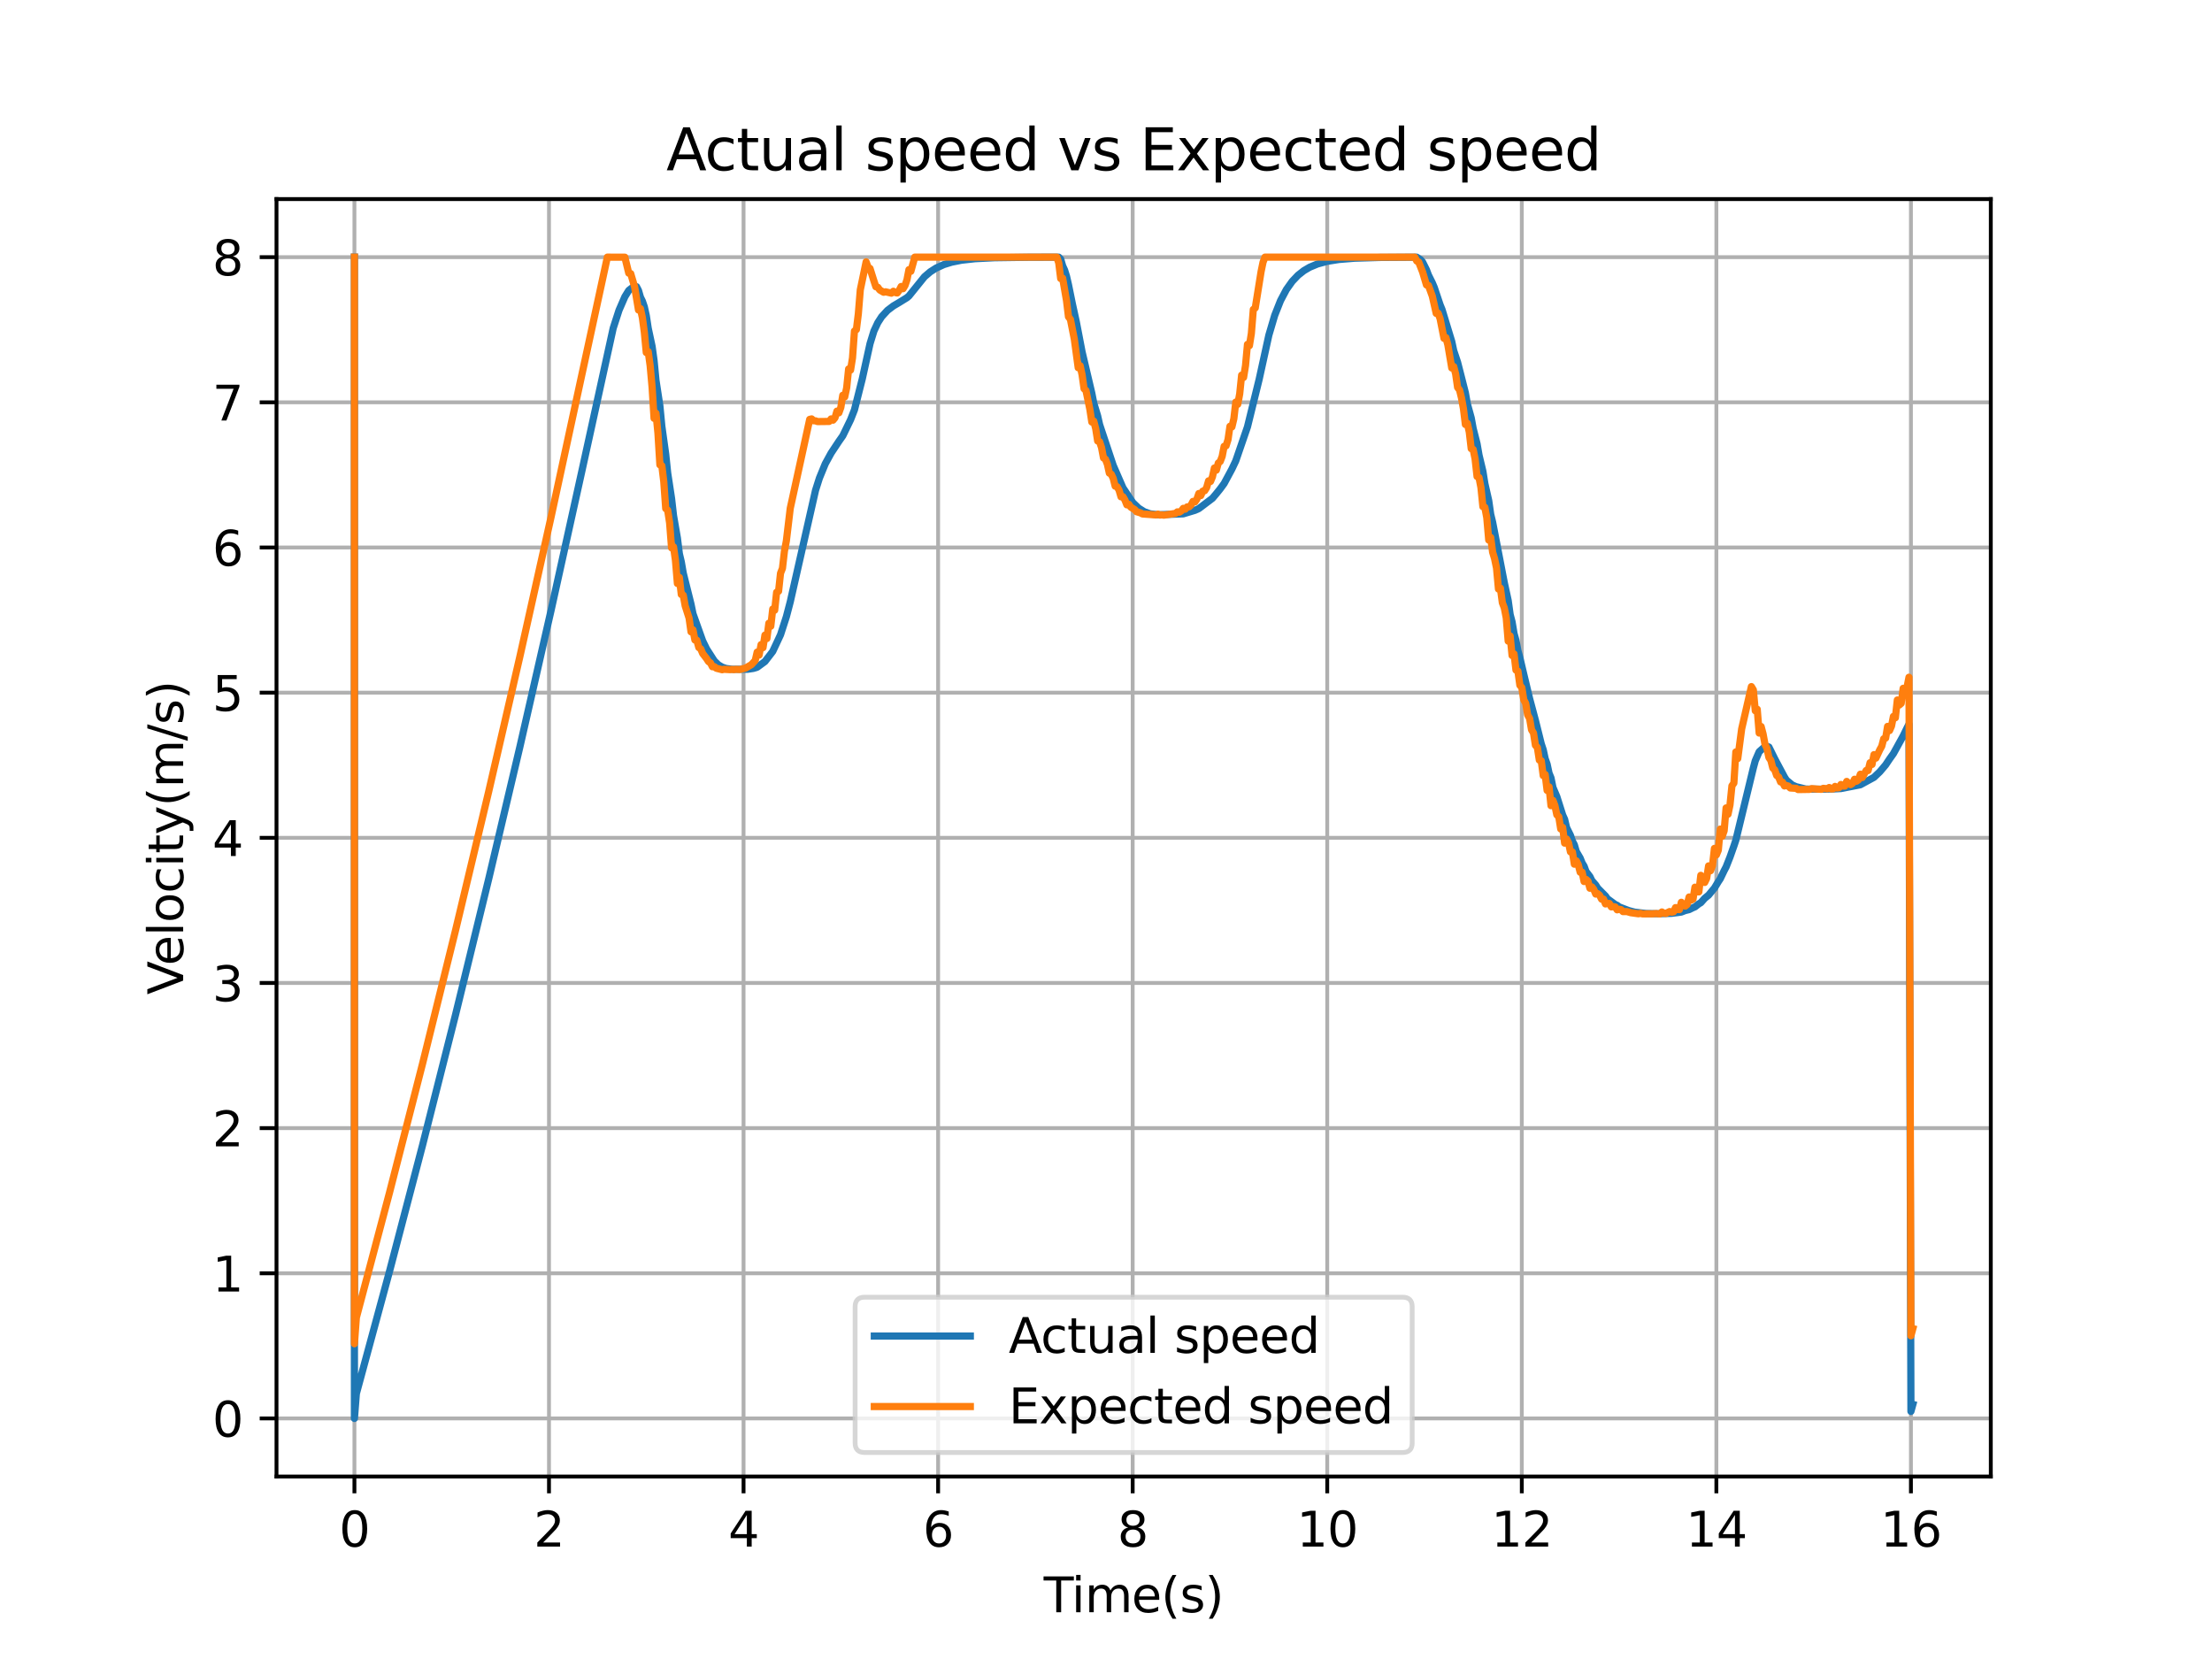 <?xml version="1.0" encoding="utf-8" standalone="no"?>
<!DOCTYPE svg PUBLIC "-//W3C//DTD SVG 1.1//EN"
  "http://www.w3.org/Graphics/SVG/1.1/DTD/svg11.dtd">
<svg xmlns:xlink="http://www.w3.org/1999/xlink" width="460.8pt" height="345.6pt" viewBox="0 0 460.8 345.6" xmlns="http://www.w3.org/2000/svg" version="1.1">
 <defs>
  <style type="text/css">*{stroke-linejoin: round; stroke-linecap: butt}</style>
 </defs>
 <g id="figure_1">
  <g id="patch_1">
   <path d="M 0 345.6 
L 460.8 345.6 
L 460.8 0 
L 0 0 
z
" style="fill: #ffffff"/>
  </g>
  <g id="axes_1">
   <g id="patch_2">
    <path d="M 57.6 307.584 
L 414.72 307.584 
L 414.72 41.472 
L 57.6 41.472 
z
" style="fill: #ffffff"/>
   </g>
   <g id="matplotlib.axis_1">
    <g id="xtick_1">
     <g id="line2d_1">
      <path d="M 73.833 307.584 
L 73.833 41.472 
" clip-path="url(#pb5d0f95f18)" style="fill: none; stroke: #b0b0b0; stroke-width: 0.8; stroke-linecap: square"/>
     </g>
     <g id="line2d_2">
      <defs>
       <path id="m471b4f8a8f" d="M 0 0 
L 0 3.5 
" style="stroke: #000000; stroke-width: 0.8"/>
      </defs>
      <g>
       <use xlink:href="#m471b4f8a8f" x="73.833" y="307.584" style="stroke: #000000; stroke-width: 0.8"/>
      </g>
     </g>
     <g id="text_1">
      <!-- 0 -->
      <g transform="translate(70.651 322.182) scale(0.1 -0.1)">
       <defs>
        <path id="DejaVuSans-30" d="M 2034 4250 
Q 1547 4250 1301 3770 
Q 1056 3291 1056 2328 
Q 1056 1369 1301 889 
Q 1547 409 2034 409 
Q 2525 409 2770 889 
Q 3016 1369 3016 2328 
Q 3016 3291 2770 3770 
Q 2525 4250 2034 4250 
z
M 2034 4750 
Q 2819 4750 3233 4129 
Q 3647 3509 3647 2328 
Q 3647 1150 3233 529 
Q 2819 -91 2034 -91 
Q 1250 -91 836 529 
Q 422 1150 422 2328 
Q 422 3509 836 4129 
Q 1250 4750 2034 4750 
z
" transform="scale(0.016)"/>
       </defs>
       <use xlink:href="#DejaVuSans-30"/>
      </g>
     </g>
    </g>
    <g id="xtick_2">
     <g id="line2d_3">
      <path d="M 114.364 307.584 
L 114.364 41.472 
" clip-path="url(#pb5d0f95f18)" style="fill: none; stroke: #b0b0b0; stroke-width: 0.8; stroke-linecap: square"/>
     </g>
     <g id="line2d_4">
      <g>
       <use xlink:href="#m471b4f8a8f" x="114.364" y="307.584" style="stroke: #000000; stroke-width: 0.8"/>
      </g>
     </g>
     <g id="text_2">
      <!-- 2 -->
      <g transform="translate(111.183 322.182) scale(0.1 -0.1)">
       <defs>
        <path id="DejaVuSans-32" d="M 1228 531 
L 3431 531 
L 3431 0 
L 469 0 
L 469 531 
Q 828 903 1448 1529 
Q 2069 2156 2228 2338 
Q 2531 2678 2651 2914 
Q 2772 3150 2772 3378 
Q 2772 3750 2511 3984 
Q 2250 4219 1831 4219 
Q 1534 4219 1204 4116 
Q 875 4013 500 3803 
L 500 4441 
Q 881 4594 1212 4672 
Q 1544 4750 1819 4750 
Q 2544 4750 2975 4387 
Q 3406 4025 3406 3419 
Q 3406 3131 3298 2873 
Q 3191 2616 2906 2266 
Q 2828 2175 2409 1742 
Q 1991 1309 1228 531 
z
" transform="scale(0.016)"/>
       </defs>
       <use xlink:href="#DejaVuSans-32"/>
      </g>
     </g>
    </g>
    <g id="xtick_3">
     <g id="line2d_5">
      <path d="M 154.895 307.584 
L 154.895 41.472 
" clip-path="url(#pb5d0f95f18)" style="fill: none; stroke: #b0b0b0; stroke-width: 0.8; stroke-linecap: square"/>
     </g>
     <g id="line2d_6">
      <g>
       <use xlink:href="#m471b4f8a8f" x="154.895" y="307.584" style="stroke: #000000; stroke-width: 0.8"/>
      </g>
     </g>
     <g id="text_3">
      <!-- 4 -->
      <g transform="translate(151.714 322.182) scale(0.1 -0.1)">
       <defs>
        <path id="DejaVuSans-34" d="M 2419 4116 
L 825 1625 
L 2419 1625 
L 2419 4116 
z
M 2253 4666 
L 3047 4666 
L 3047 1625 
L 3713 1625 
L 3713 1100 
L 3047 1100 
L 3047 0 
L 2419 0 
L 2419 1100 
L 313 1100 
L 313 1709 
L 2253 4666 
z
" transform="scale(0.016)"/>
       </defs>
       <use xlink:href="#DejaVuSans-34"/>
      </g>
     </g>
    </g>
    <g id="xtick_4">
     <g id="line2d_7">
      <path d="M 195.426 307.584 
L 195.426 41.472 
" clip-path="url(#pb5d0f95f18)" style="fill: none; stroke: #b0b0b0; stroke-width: 0.8; stroke-linecap: square"/>
     </g>
     <g id="line2d_8">
      <g>
       <use xlink:href="#m471b4f8a8f" x="195.426" y="307.584" style="stroke: #000000; stroke-width: 0.8"/>
      </g>
     </g>
     <g id="text_4">
      <!-- 6 -->
      <g transform="translate(192.245 322.182) scale(0.1 -0.1)">
       <defs>
        <path id="DejaVuSans-36" d="M 2113 2584 
Q 1688 2584 1439 2293 
Q 1191 2003 1191 1497 
Q 1191 994 1439 701 
Q 1688 409 2113 409 
Q 2538 409 2786 701 
Q 3034 994 3034 1497 
Q 3034 2003 2786 2293 
Q 2538 2584 2113 2584 
z
M 3366 4563 
L 3366 3988 
Q 3128 4100 2886 4159 
Q 2644 4219 2406 4219 
Q 1781 4219 1451 3797 
Q 1122 3375 1075 2522 
Q 1259 2794 1537 2939 
Q 1816 3084 2150 3084 
Q 2853 3084 3261 2657 
Q 3669 2231 3669 1497 
Q 3669 778 3244 343 
Q 2819 -91 2113 -91 
Q 1303 -91 875 529 
Q 447 1150 447 2328 
Q 447 3434 972 4092 
Q 1497 4750 2381 4750 
Q 2619 4750 2861 4703 
Q 3103 4656 3366 4563 
z
" transform="scale(0.016)"/>
       </defs>
       <use xlink:href="#DejaVuSans-36"/>
      </g>
     </g>
    </g>
    <g id="xtick_5">
     <g id="line2d_9">
      <path d="M 235.957 307.584 
L 235.957 41.472 
" clip-path="url(#pb5d0f95f18)" style="fill: none; stroke: #b0b0b0; stroke-width: 0.8; stroke-linecap: square"/>
     </g>
     <g id="line2d_10">
      <g>
       <use xlink:href="#m471b4f8a8f" x="235.957" y="307.584" style="stroke: #000000; stroke-width: 0.8"/>
      </g>
     </g>
     <g id="text_5">
      <!-- 8 -->
      <g transform="translate(232.776 322.182) scale(0.1 -0.1)">
       <defs>
        <path id="DejaVuSans-38" d="M 2034 2216 
Q 1584 2216 1326 1975 
Q 1069 1734 1069 1313 
Q 1069 891 1326 650 
Q 1584 409 2034 409 
Q 2484 409 2743 651 
Q 3003 894 3003 1313 
Q 3003 1734 2745 1975 
Q 2488 2216 2034 2216 
z
M 1403 2484 
Q 997 2584 770 2862 
Q 544 3141 544 3541 
Q 544 4100 942 4425 
Q 1341 4750 2034 4750 
Q 2731 4750 3128 4425 
Q 3525 4100 3525 3541 
Q 3525 3141 3298 2862 
Q 3072 2584 2669 2484 
Q 3125 2378 3379 2068 
Q 3634 1759 3634 1313 
Q 3634 634 3220 271 
Q 2806 -91 2034 -91 
Q 1263 -91 848 271 
Q 434 634 434 1313 
Q 434 1759 690 2068 
Q 947 2378 1403 2484 
z
M 1172 3481 
Q 1172 3119 1398 2916 
Q 1625 2713 2034 2713 
Q 2441 2713 2670 2916 
Q 2900 3119 2900 3481 
Q 2900 3844 2670 4047 
Q 2441 4250 2034 4250 
Q 1625 4250 1398 4047 
Q 1172 3844 1172 3481 
z
" transform="scale(0.016)"/>
       </defs>
       <use xlink:href="#DejaVuSans-38"/>
      </g>
     </g>
    </g>
    <g id="xtick_6">
     <g id="line2d_11">
      <path d="M 276.488 307.584 
L 276.488 41.472 
" clip-path="url(#pb5d0f95f18)" style="fill: none; stroke: #b0b0b0; stroke-width: 0.8; stroke-linecap: square"/>
     </g>
     <g id="line2d_12">
      <g>
       <use xlink:href="#m471b4f8a8f" x="276.488" y="307.584" style="stroke: #000000; stroke-width: 0.8"/>
      </g>
     </g>
     <g id="text_6">
      <!-- 10 -->
      <g transform="translate(270.126 322.182) scale(0.1 -0.1)">
       <defs>
        <path id="DejaVuSans-31" d="M 794 531 
L 1825 531 
L 1825 4091 
L 703 3866 
L 703 4441 
L 1819 4666 
L 2450 4666 
L 2450 531 
L 3481 531 
L 3481 0 
L 794 0 
L 794 531 
z
" transform="scale(0.016)"/>
       </defs>
       <use xlink:href="#DejaVuSans-31"/>
       <use xlink:href="#DejaVuSans-30" x="63.623"/>
      </g>
     </g>
    </g>
    <g id="xtick_7">
     <g id="line2d_13">
      <path d="M 317.02 307.584 
L 317.02 41.472 
" clip-path="url(#pb5d0f95f18)" style="fill: none; stroke: #b0b0b0; stroke-width: 0.8; stroke-linecap: square"/>
     </g>
     <g id="line2d_14">
      <g>
       <use xlink:href="#m471b4f8a8f" x="317.02" y="307.584" style="stroke: #000000; stroke-width: 0.8"/>
      </g>
     </g>
     <g id="text_7">
      <!-- 12 -->
      <g transform="translate(310.657 322.182) scale(0.1 -0.1)">
       <use xlink:href="#DejaVuSans-31"/>
       <use xlink:href="#DejaVuSans-32" x="63.623"/>
      </g>
     </g>
    </g>
    <g id="xtick_8">
     <g id="line2d_15">
      <path d="M 357.551 307.584 
L 357.551 41.472 
" clip-path="url(#pb5d0f95f18)" style="fill: none; stroke: #b0b0b0; stroke-width: 0.8; stroke-linecap: square"/>
     </g>
     <g id="line2d_16">
      <g>
       <use xlink:href="#m471b4f8a8f" x="357.551" y="307.584" style="stroke: #000000; stroke-width: 0.8"/>
      </g>
     </g>
     <g id="text_8">
      <!-- 14 -->
      <g transform="translate(351.188 322.182) scale(0.1 -0.1)">
       <use xlink:href="#DejaVuSans-31"/>
       <use xlink:href="#DejaVuSans-34" x="63.623"/>
      </g>
     </g>
    </g>
    <g id="xtick_9">
     <g id="line2d_17">
      <path d="M 398.082 307.584 
L 398.082 41.472 
" clip-path="url(#pb5d0f95f18)" style="fill: none; stroke: #b0b0b0; stroke-width: 0.8; stroke-linecap: square"/>
     </g>
     <g id="line2d_18">
      <g>
       <use xlink:href="#m471b4f8a8f" x="398.082" y="307.584" style="stroke: #000000; stroke-width: 0.8"/>
      </g>
     </g>
     <g id="text_9">
      <!-- 16 -->
      <g transform="translate(391.719 322.182) scale(0.1 -0.1)">
       <use xlink:href="#DejaVuSans-31"/>
       <use xlink:href="#DejaVuSans-36" x="63.623"/>
      </g>
     </g>
    </g>
    <g id="text_10">
     <!-- Time(s) -->
     <g transform="translate(217.42 335.861) scale(0.1 -0.1)">
      <defs>
       <path id="DejaVuSans-54" d="M -19 4666 
L 3928 4666 
L 3928 4134 
L 2272 4134 
L 2272 0 
L 1638 0 
L 1638 4134 
L -19 4134 
L -19 4666 
z
" transform="scale(0.016)"/>
       <path id="DejaVuSans-69" d="M 603 3500 
L 1178 3500 
L 1178 0 
L 603 0 
L 603 3500 
z
M 603 4863 
L 1178 4863 
L 1178 4134 
L 603 4134 
L 603 4863 
z
" transform="scale(0.016)"/>
       <path id="DejaVuSans-6d" d="M 3328 2828 
Q 3544 3216 3844 3400 
Q 4144 3584 4550 3584 
Q 5097 3584 5394 3201 
Q 5691 2819 5691 2113 
L 5691 0 
L 5113 0 
L 5113 2094 
Q 5113 2597 4934 2840 
Q 4756 3084 4391 3084 
Q 3944 3084 3684 2787 
Q 3425 2491 3425 1978 
L 3425 0 
L 2847 0 
L 2847 2094 
Q 2847 2600 2669 2842 
Q 2491 3084 2119 3084 
Q 1678 3084 1418 2786 
Q 1159 2488 1159 1978 
L 1159 0 
L 581 0 
L 581 3500 
L 1159 3500 
L 1159 2956 
Q 1356 3278 1631 3431 
Q 1906 3584 2284 3584 
Q 2666 3584 2933 3390 
Q 3200 3197 3328 2828 
z
" transform="scale(0.016)"/>
       <path id="DejaVuSans-65" d="M 3597 1894 
L 3597 1613 
L 953 1613 
Q 991 1019 1311 708 
Q 1631 397 2203 397 
Q 2534 397 2845 478 
Q 3156 559 3463 722 
L 3463 178 
Q 3153 47 2828 -22 
Q 2503 -91 2169 -91 
Q 1331 -91 842 396 
Q 353 884 353 1716 
Q 353 2575 817 3079 
Q 1281 3584 2069 3584 
Q 2775 3584 3186 3129 
Q 3597 2675 3597 1894 
z
M 3022 2063 
Q 3016 2534 2758 2815 
Q 2500 3097 2075 3097 
Q 1594 3097 1305 2825 
Q 1016 2553 972 2059 
L 3022 2063 
z
" transform="scale(0.016)"/>
       <path id="DejaVuSans-28" d="M 1984 4856 
Q 1566 4138 1362 3434 
Q 1159 2731 1159 2009 
Q 1159 1288 1364 580 
Q 1569 -128 1984 -844 
L 1484 -844 
Q 1016 -109 783 600 
Q 550 1309 550 2009 
Q 550 2706 781 3412 
Q 1013 4119 1484 4856 
L 1984 4856 
z
" transform="scale(0.016)"/>
       <path id="DejaVuSans-73" d="M 2834 3397 
L 2834 2853 
Q 2591 2978 2328 3040 
Q 2066 3103 1784 3103 
Q 1356 3103 1142 2972 
Q 928 2841 928 2578 
Q 928 2378 1081 2264 
Q 1234 2150 1697 2047 
L 1894 2003 
Q 2506 1872 2764 1633 
Q 3022 1394 3022 966 
Q 3022 478 2636 193 
Q 2250 -91 1575 -91 
Q 1294 -91 989 -36 
Q 684 19 347 128 
L 347 722 
Q 666 556 975 473 
Q 1284 391 1588 391 
Q 1994 391 2212 530 
Q 2431 669 2431 922 
Q 2431 1156 2273 1281 
Q 2116 1406 1581 1522 
L 1381 1569 
Q 847 1681 609 1914 
Q 372 2147 372 2553 
Q 372 3047 722 3315 
Q 1072 3584 1716 3584 
Q 2034 3584 2315 3537 
Q 2597 3491 2834 3397 
z
" transform="scale(0.016)"/>
       <path id="DejaVuSans-29" d="M 513 4856 
L 1013 4856 
Q 1481 4119 1714 3412 
Q 1947 2706 1947 2009 
Q 1947 1309 1714 600 
Q 1481 -109 1013 -844 
L 513 -844 
Q 928 -128 1133 580 
Q 1338 1288 1338 2009 
Q 1338 2731 1133 3434 
Q 928 4138 513 4856 
z
" transform="scale(0.016)"/>
      </defs>
      <use xlink:href="#DejaVuSans-54"/>
      <use xlink:href="#DejaVuSans-69" x="57.959"/>
      <use xlink:href="#DejaVuSans-6d" x="85.742"/>
      <use xlink:href="#DejaVuSans-65" x="183.154"/>
      <use xlink:href="#DejaVuSans-28" x="244.678"/>
      <use xlink:href="#DejaVuSans-73" x="283.691"/>
      <use xlink:href="#DejaVuSans-29" x="335.791"/>
     </g>
    </g>
   </g>
   <g id="matplotlib.axis_2">
    <g id="ytick_1">
     <g id="line2d_19">
      <path d="M 57.6 295.488 
L 414.72 295.488 
" clip-path="url(#pb5d0f95f18)" style="fill: none; stroke: #b0b0b0; stroke-width: 0.8; stroke-linecap: square"/>
     </g>
     <g id="line2d_20">
      <defs>
       <path id="m81bd5874da" d="M 0 0 
L -3.5 0 
" style="stroke: #000000; stroke-width: 0.8"/>
      </defs>
      <g>
       <use xlink:href="#m81bd5874da" x="57.6" y="295.488" style="stroke: #000000; stroke-width: 0.8"/>
      </g>
     </g>
     <g id="text_11">
      <!-- 0 -->
      <g transform="translate(44.237 299.287) scale(0.1 -0.1)">
       <use xlink:href="#DejaVuSans-30"/>
      </g>
     </g>
    </g>
    <g id="ytick_2">
     <g id="line2d_21">
      <path d="M 57.6 265.248 
L 414.72 265.248 
" clip-path="url(#pb5d0f95f18)" style="fill: none; stroke: #b0b0b0; stroke-width: 0.8; stroke-linecap: square"/>
     </g>
     <g id="line2d_22">
      <g>
       <use xlink:href="#m81bd5874da" x="57.6" y="265.248" style="stroke: #000000; stroke-width: 0.8"/>
      </g>
     </g>
     <g id="text_12">
      <!-- 1 -->
      <g transform="translate(44.237 269.047) scale(0.1 -0.1)">
       <use xlink:href="#DejaVuSans-31"/>
      </g>
     </g>
    </g>
    <g id="ytick_3">
     <g id="line2d_23">
      <path d="M 57.6 235.008 
L 414.72 235.008 
" clip-path="url(#pb5d0f95f18)" style="fill: none; stroke: #b0b0b0; stroke-width: 0.8; stroke-linecap: square"/>
     </g>
     <g id="line2d_24">
      <g>
       <use xlink:href="#m81bd5874da" x="57.6" y="235.008" style="stroke: #000000; stroke-width: 0.8"/>
      </g>
     </g>
     <g id="text_13">
      <!-- 2 -->
      <g transform="translate(44.237 238.807) scale(0.1 -0.1)">
       <use xlink:href="#DejaVuSans-32"/>
      </g>
     </g>
    </g>
    <g id="ytick_4">
     <g id="line2d_25">
      <path d="M 57.6 204.768 
L 414.72 204.768 
" clip-path="url(#pb5d0f95f18)" style="fill: none; stroke: #b0b0b0; stroke-width: 0.8; stroke-linecap: square"/>
     </g>
     <g id="line2d_26">
      <g>
       <use xlink:href="#m81bd5874da" x="57.6" y="204.768" style="stroke: #000000; stroke-width: 0.8"/>
      </g>
     </g>
     <g id="text_14">
      <!-- 3 -->
      <g transform="translate(44.237 208.567) scale(0.1 -0.1)">
       <defs>
        <path id="DejaVuSans-33" d="M 2597 2516 
Q 3050 2419 3304 2112 
Q 3559 1806 3559 1356 
Q 3559 666 3084 287 
Q 2609 -91 1734 -91 
Q 1441 -91 1130 -33 
Q 819 25 488 141 
L 488 750 
Q 750 597 1062 519 
Q 1375 441 1716 441 
Q 2309 441 2620 675 
Q 2931 909 2931 1356 
Q 2931 1769 2642 2001 
Q 2353 2234 1838 2234 
L 1294 2234 
L 1294 2753 
L 1863 2753 
Q 2328 2753 2575 2939 
Q 2822 3125 2822 3475 
Q 2822 3834 2567 4026 
Q 2313 4219 1838 4219 
Q 1578 4219 1281 4162 
Q 984 4106 628 3988 
L 628 4550 
Q 988 4650 1302 4700 
Q 1616 4750 1894 4750 
Q 2613 4750 3031 4423 
Q 3450 4097 3450 3541 
Q 3450 3153 3228 2886 
Q 3006 2619 2597 2516 
z
" transform="scale(0.016)"/>
       </defs>
       <use xlink:href="#DejaVuSans-33"/>
      </g>
     </g>
    </g>
    <g id="ytick_5">
     <g id="line2d_27">
      <path d="M 57.6 174.528 
L 414.72 174.528 
" clip-path="url(#pb5d0f95f18)" style="fill: none; stroke: #b0b0b0; stroke-width: 0.8; stroke-linecap: square"/>
     </g>
     <g id="line2d_28">
      <g>
       <use xlink:href="#m81bd5874da" x="57.6" y="174.528" style="stroke: #000000; stroke-width: 0.8"/>
      </g>
     </g>
     <g id="text_15">
      <!-- 4 -->
      <g transform="translate(44.237 178.327) scale(0.1 -0.1)">
       <use xlink:href="#DejaVuSans-34"/>
      </g>
     </g>
    </g>
    <g id="ytick_6">
     <g id="line2d_29">
      <path d="M 57.6 144.288 
L 414.72 144.288 
" clip-path="url(#pb5d0f95f18)" style="fill: none; stroke: #b0b0b0; stroke-width: 0.8; stroke-linecap: square"/>
     </g>
     <g id="line2d_30">
      <g>
       <use xlink:href="#m81bd5874da" x="57.6" y="144.288" style="stroke: #000000; stroke-width: 0.8"/>
      </g>
     </g>
     <g id="text_16">
      <!-- 5 -->
      <g transform="translate(44.237 148.087) scale(0.1 -0.1)">
       <defs>
        <path id="DejaVuSans-35" d="M 691 4666 
L 3169 4666 
L 3169 4134 
L 1269 4134 
L 1269 2991 
Q 1406 3038 1543 3061 
Q 1681 3084 1819 3084 
Q 2600 3084 3056 2656 
Q 3513 2228 3513 1497 
Q 3513 744 3044 326 
Q 2575 -91 1722 -91 
Q 1428 -91 1123 -41 
Q 819 9 494 109 
L 494 744 
Q 775 591 1075 516 
Q 1375 441 1709 441 
Q 2250 441 2565 725 
Q 2881 1009 2881 1497 
Q 2881 1984 2565 2268 
Q 2250 2553 1709 2553 
Q 1456 2553 1204 2497 
Q 953 2441 691 2322 
L 691 4666 
z
" transform="scale(0.016)"/>
       </defs>
       <use xlink:href="#DejaVuSans-35"/>
      </g>
     </g>
    </g>
    <g id="ytick_7">
     <g id="line2d_31">
      <path d="M 57.6 114.048 
L 414.72 114.048 
" clip-path="url(#pb5d0f95f18)" style="fill: none; stroke: #b0b0b0; stroke-width: 0.8; stroke-linecap: square"/>
     </g>
     <g id="line2d_32">
      <g>
       <use xlink:href="#m81bd5874da" x="57.6" y="114.048" style="stroke: #000000; stroke-width: 0.8"/>
      </g>
     </g>
     <g id="text_17">
      <!-- 6 -->
      <g transform="translate(44.237 117.847) scale(0.1 -0.1)">
       <use xlink:href="#DejaVuSans-36"/>
      </g>
     </g>
    </g>
    <g id="ytick_8">
     <g id="line2d_33">
      <path d="M 57.6 83.808 
L 414.72 83.808 
" clip-path="url(#pb5d0f95f18)" style="fill: none; stroke: #b0b0b0; stroke-width: 0.8; stroke-linecap: square"/>
     </g>
     <g id="line2d_34">
      <g>
       <use xlink:href="#m81bd5874da" x="57.6" y="83.808" style="stroke: #000000; stroke-width: 0.8"/>
      </g>
     </g>
     <g id="text_18">
      <!-- 7 -->
      <g transform="translate(44.237 87.607) scale(0.1 -0.1)">
       <defs>
        <path id="DejaVuSans-37" d="M 525 4666 
L 3525 4666 
L 3525 4397 
L 1831 0 
L 1172 0 
L 2766 4134 
L 525 4134 
L 525 4666 
z
" transform="scale(0.016)"/>
       </defs>
       <use xlink:href="#DejaVuSans-37"/>
      </g>
     </g>
    </g>
    <g id="ytick_9">
     <g id="line2d_35">
      <path d="M 57.6 53.568 
L 414.72 53.568 
" clip-path="url(#pb5d0f95f18)" style="fill: none; stroke: #b0b0b0; stroke-width: 0.8; stroke-linecap: square"/>
     </g>
     <g id="line2d_36">
      <g>
       <use xlink:href="#m81bd5874da" x="57.6" y="53.568" style="stroke: #000000; stroke-width: 0.8"/>
      </g>
     </g>
     <g id="text_19">
      <!-- 8 -->
      <g transform="translate(44.237 57.367) scale(0.1 -0.1)">
       <use xlink:href="#DejaVuSans-38"/>
      </g>
     </g>
    </g>
    <g id="text_20">
     <!-- Velocity(m/s) -->
     <g transform="translate(38.158 207.205) rotate(-90) scale(0.1 -0.1)">
      <defs>
       <path id="DejaVuSans-56" d="M 1831 0 
L 50 4666 
L 709 4666 
L 2188 738 
L 3669 4666 
L 4325 4666 
L 2547 0 
L 1831 0 
z
" transform="scale(0.016)"/>
       <path id="DejaVuSans-6c" d="M 603 4863 
L 1178 4863 
L 1178 0 
L 603 0 
L 603 4863 
z
" transform="scale(0.016)"/>
       <path id="DejaVuSans-6f" d="M 1959 3097 
Q 1497 3097 1228 2736 
Q 959 2375 959 1747 
Q 959 1119 1226 758 
Q 1494 397 1959 397 
Q 2419 397 2687 759 
Q 2956 1122 2956 1747 
Q 2956 2369 2687 2733 
Q 2419 3097 1959 3097 
z
M 1959 3584 
Q 2709 3584 3137 3096 
Q 3566 2609 3566 1747 
Q 3566 888 3137 398 
Q 2709 -91 1959 -91 
Q 1206 -91 779 398 
Q 353 888 353 1747 
Q 353 2609 779 3096 
Q 1206 3584 1959 3584 
z
" transform="scale(0.016)"/>
       <path id="DejaVuSans-63" d="M 3122 3366 
L 3122 2828 
Q 2878 2963 2633 3030 
Q 2388 3097 2138 3097 
Q 1578 3097 1268 2742 
Q 959 2388 959 1747 
Q 959 1106 1268 751 
Q 1578 397 2138 397 
Q 2388 397 2633 464 
Q 2878 531 3122 666 
L 3122 134 
Q 2881 22 2623 -34 
Q 2366 -91 2075 -91 
Q 1284 -91 818 406 
Q 353 903 353 1747 
Q 353 2603 823 3093 
Q 1294 3584 2113 3584 
Q 2378 3584 2631 3529 
Q 2884 3475 3122 3366 
z
" transform="scale(0.016)"/>
       <path id="DejaVuSans-74" d="M 1172 4494 
L 1172 3500 
L 2356 3500 
L 2356 3053 
L 1172 3053 
L 1172 1153 
Q 1172 725 1289 603 
Q 1406 481 1766 481 
L 2356 481 
L 2356 0 
L 1766 0 
Q 1100 0 847 248 
Q 594 497 594 1153 
L 594 3053 
L 172 3053 
L 172 3500 
L 594 3500 
L 594 4494 
L 1172 4494 
z
" transform="scale(0.016)"/>
       <path id="DejaVuSans-79" d="M 2059 -325 
Q 1816 -950 1584 -1140 
Q 1353 -1331 966 -1331 
L 506 -1331 
L 506 -850 
L 844 -850 
Q 1081 -850 1212 -737 
Q 1344 -625 1503 -206 
L 1606 56 
L 191 3500 
L 800 3500 
L 1894 763 
L 2988 3500 
L 3597 3500 
L 2059 -325 
z
" transform="scale(0.016)"/>
       <path id="DejaVuSans-2f" d="M 1625 4666 
L 2156 4666 
L 531 -594 
L 0 -594 
L 1625 4666 
z
" transform="scale(0.016)"/>
      </defs>
      <use xlink:href="#DejaVuSans-56"/>
      <use xlink:href="#DejaVuSans-65" x="60.658"/>
      <use xlink:href="#DejaVuSans-6c" x="122.182"/>
      <use xlink:href="#DejaVuSans-6f" x="149.965"/>
      <use xlink:href="#DejaVuSans-63" x="211.146"/>
      <use xlink:href="#DejaVuSans-69" x="266.127"/>
      <use xlink:href="#DejaVuSans-74" x="293.91"/>
      <use xlink:href="#DejaVuSans-79" x="333.119"/>
      <use xlink:href="#DejaVuSans-28" x="392.299"/>
      <use xlink:href="#DejaVuSans-6d" x="431.312"/>
      <use xlink:href="#DejaVuSans-2f" x="528.725"/>
      <use xlink:href="#DejaVuSans-73" x="562.416"/>
      <use xlink:href="#DejaVuSans-29" x="614.516"/>
     </g>
    </g>
   </g>
   <g id="line2d_37">
    <path d="M 73.833 53.568 
L 73.833 295.488 
L 74.238 290.312 
L 74.238 290.312 
L 81.128 264.899 
L 81.128 264.899 
L 88.019 238.584 
L 88.019 238.584 
L 94.909 211.337 
L 94.909 211.337 
L 101.799 183.124 
L 101.799 183.124 
L 108.284 155.657 
L 108.284 155.657 
L 114.769 127.275 
L 114.769 127.275 
L 121.254 97.946 
L 121.254 97.946 
L 127.739 68.372 
L 127.739 68.372 
L 128.955 64.62 
L 128.955 64.62 
L 130.171 61.818 
L 130.171 61.818 
L 130.982 60.5 
L 130.982 60.5 
L 131.792 59.871 
L 131.792 59.871 
L 132.198 59.722 
L 132.198 59.722 
L 132.603 59.727 
L 132.603 59.727 
L 133.008 60.513 
L 133.008 60.513 
L 133.414 61.913 
L 133.414 61.913 
L 133.819 62.731 
L 133.819 62.731 
L 134.224 63.921 
L 134.224 63.921 
L 134.629 65.739 
L 134.629 65.739 
L 135.035 68.391 
L 135.035 68.391 
L 135.845 72.172 
L 135.845 72.172 
L 136.251 75.107 
L 136.251 75.107 
L 136.656 79.25 
L 136.656 79.25 
L 137.467 84.568 
L 137.467 84.568 
L 137.872 88.792 
L 137.872 88.792 
L 138.683 94.625 
L 138.683 94.625 
L 139.088 98.521 
L 139.088 98.521 
L 139.899 103.858 
L 139.899 103.858 
L 140.304 107.393 
L 140.304 107.393 
L 141.114 112.082 
L 141.114 112.082 
L 141.52 115.343 
L 141.925 117.044 
L 141.925 117.044 
L 142.33 119.384 
L 142.33 119.384 
L 143.952 125.866 
L 143.952 125.866 
L 144.357 127.848 
L 144.357 127.848 
L 146.383 133.525 
L 146.383 133.525 
L 147.194 135.182 
L 147.194 135.182 
L 148.41 137.077 
L 148.41 137.077 
L 148.815 137.703 
L 148.815 137.703 
L 149.626 138.488 
L 149.626 138.488 
L 150.437 138.974 
L 150.437 138.974 
L 151.247 139.252 
L 151.247 139.252 
L 152.463 139.415 
L 152.463 139.415 
L 155.706 139.422 
L 155.706 139.422 
L 156.922 139.243 
L 156.922 139.243 
L 157.732 138.995 
L 157.732 138.995 
L 159.353 137.807 
L 159.353 137.807 
L 160.975 135.705 
L 160.975 135.705 
L 162.596 132.235 
L 162.596 132.235 
L 163.812 128.475 
L 163.812 128.475 
L 164.623 125.379 
L 164.623 125.379 
L 169.892 102.132 
L 169.892 102.132 
L 170.702 99.585 
L 170.702 99.585 
L 171.918 96.615 
L 171.918 96.615 
L 173.134 94.39 
L 173.134 94.39 
L 174.755 91.94 
L 174.755 91.94 
L 175.566 90.783 
L 175.566 90.783 
L 177.187 87.445 
L 177.187 87.445 
L 177.998 85.377 
L 177.998 85.377 
L 179.619 78.955 
L 179.619 78.955 
L 181.24 71.601 
L 181.24 71.601 
L 182.051 68.964 
L 182.051 68.964 
L 182.862 67.226 
L 182.862 67.226 
L 183.672 65.971 
L 183.672 65.971 
L 184.888 64.653 
L 184.888 64.653 
L 186.104 63.731 
L 186.104 63.731 
L 187.32 63.013 
L 187.32 63.013 
L 188.941 62.009 
L 188.941 62.009 
L 189.347 61.661 
L 189.347 61.661 
L 192.589 57.647 
L 192.589 57.647 
L 193.805 56.613 
L 193.805 56.613 
L 195.021 55.841 
L 195.021 55.841 
L 196.642 55.107 
L 196.642 55.107 
L 198.263 54.611 
L 198.263 54.611 
L 200.29 54.208 
L 200.29 54.208 
L 203.127 53.892 
L 203.127 53.892 
L 207.18 53.69 
L 207.18 53.69 
L 214.476 53.589 
L 214.476 53.589 
L 220.556 53.573 
L 220.556 53.573 
L 220.961 53.987 
L 220.961 53.987 
L 221.366 55.38 
L 221.366 55.38 
L 221.771 56.265 
L 221.771 56.265 
L 222.177 57.558 
L 222.177 57.558 
L 222.582 59.31 
L 222.582 59.31 
L 223.393 63.3 
L 223.393 63.3 
L 224.203 66.988 
L 224.203 66.988 
L 225.419 73.323 
L 225.419 73.323 
L 227.446 81.914 
L 227.446 81.914 
L 227.851 83.982 
L 227.851 83.982 
L 228.662 86.658 
L 228.662 86.658 
L 229.067 88.451 
L 229.067 88.451 
L 231.904 96.96 
L 231.904 96.96 
L 233.931 101.621 
L 233.931 101.621 
L 235.957 104.669 
L 235.957 104.669 
L 237.173 105.845 
L 237.173 105.845 
L 238.389 106.614 
L 238.389 106.614 
L 239.605 107.039 
L 239.605 107.039 
L 241.226 107.233 
L 241.226 107.233 
L 246.495 107.043 
L 246.495 107.043 
L 248.927 106.309 
L 248.927 106.309 
L 249.738 105.945 
L 249.738 105.945 
L 252.575 103.8 
L 252.575 103.8 
L 253.386 102.838 
L 253.386 102.838 
L 254.196 101.834 
L 254.196 101.834 
L 255.007 100.725 
L 255.007 100.725 
L 256.628 97.711 
L 256.628 97.711 
L 257.439 95.997 
L 257.439 95.997 
L 259.871 88.922 
L 259.871 88.922 
L 262.303 79.026 
L 262.303 79.026 
L 264.329 69.808 
L 264.329 69.808 
L 265.545 65.692 
L 265.545 65.692 
L 266.761 62.619 
L 266.761 62.619 
L 267.977 60.325 
L 267.977 60.325 
L 269.193 58.612 
L 269.193 58.612 
L 270.409 57.334 
L 270.409 57.334 
L 271.625 56.379 
L 271.625 56.379 
L 272.841 55.667 
L 272.841 55.667 
L 274.462 54.989 
L 274.462 54.989 
L 276.488 54.441 
L 276.488 54.441 
L 278.92 54.055 
L 278.92 54.055 
L 282.163 53.791 
L 282.163 53.791 
L 287.432 53.631 
L 287.432 53.631 
L 295.133 53.578 
L 295.133 53.578 
L 295.943 54.105 
L 295.943 54.105 
L 296.349 54.59 
L 296.349 54.59 
L 297.159 56.212 
L 297.159 56.212 
L 297.565 57.296 
L 297.565 57.296 
L 298.375 58.92 
L 298.375 58.92 
L 298.781 59.877 
L 298.781 59.877 
L 299.997 63.495 
L 299.997 63.495 
L 300.402 64.491 
L 300.402 64.491 
L 302.428 71.145 
L 302.428 71.145 
L 302.834 73.044 
L 302.834 73.044 
L 303.644 75.469 
L 303.644 75.469 
L 304.455 78.637 
L 304.455 78.637 
L 305.266 81.839 
L 305.266 81.839 
L 305.671 84.108 
L 305.671 84.108 
L 306.482 87.058 
L 306.482 87.058 
L 306.887 89.265 
L 307.697 92.445 
L 307.697 92.445 
L 308.103 94.794 
L 308.103 94.794 
L 308.913 98.182 
L 308.913 98.182 
L 309.319 100.719 
L 309.319 100.719 
L 310.129 104.293 
L 310.129 104.293 
L 310.535 107.12 
L 310.535 107.12 
L 310.94 108.786 
L 310.94 108.786 
L 313.372 121.392 
L 313.372 121.392 
L 314.182 125.098 
L 314.182 125.098 
L 314.588 128.011 
L 314.588 128.011 
L 314.993 129.548 
L 314.993 129.548 
L 315.398 131.96 
L 315.398 131.96 
L 315.804 133.426 
L 315.804 133.426 
L 316.209 135.551 
L 316.209 135.551 
L 316.614 137.016 
L 316.614 137.016 
L 317.425 140.45 
L 317.425 140.45 
L 318.641 145.52 
L 318.641 145.52 
L 319.857 150.071 
L 319.857 150.071 
L 321.073 154.961 
L 321.073 154.961 
L 321.478 156.175 
L 321.478 156.175 
L 321.883 158.035 
L 321.883 158.035 
L 322.289 159.176 
L 322.289 159.176 
L 322.694 161.065 
L 322.694 161.065 
L 323.099 162.047 
L 323.505 164.04 
L 323.505 164.04 
L 324.315 165.946 
L 324.315 165.946 
L 325.531 169.779 
L 325.531 169.779 
L 325.937 170.668 
L 326.342 172.379 
L 326.342 172.379 
L 327.152 174.019 
L 327.152 174.019 
L 327.558 175.205 
L 327.558 175.205 
L 327.963 175.989 
L 327.963 175.989 
L 328.368 177.378 
L 328.368 177.378 
L 329.179 178.759 
L 329.179 178.759 
L 329.584 179.771 
L 329.584 179.771 
L 329.99 180.433 
L 329.99 180.433 
L 330.395 181.537 
L 331.206 182.603 
L 331.206 182.603 
L 331.611 183.441 
L 331.611 183.441 
L 332.421 184.373 
L 332.421 184.373 
L 332.827 185.019 
L 332.827 185.019 
L 334.448 186.654 
L 334.448 186.654 
L 334.853 187.223 
L 334.853 187.223 
L 336.475 188.415 
L 336.475 188.415 
L 336.88 188.596 
L 336.88 188.596 
L 337.285 188.918 
L 337.285 188.918 
L 339.312 189.697 
L 339.312 189.697 
L 340.528 190.018 
L 340.528 190.018 
L 342.96 190.303 
L 342.96 190.303 
L 345.391 190.351 
L 345.391 190.351 
L 348.229 190.263 
L 348.229 190.263 
L 349.445 190.109 
L 349.445 190.109 
L 350.255 189.996 
L 350.255 189.996 
L 351.066 189.682 
L 351.066 189.682 
L 351.876 189.487 
L 351.876 189.487 
L 352.687 189.082 
L 352.687 189.082 
L 353.092 188.917 
L 353.092 188.917 
L 353.903 188.279 
L 353.903 188.279 
L 354.308 188.048 
L 354.308 188.048 
L 355.119 187.136 
L 355.119 187.136 
L 355.93 186.473 
L 355.93 186.473 
L 356.74 185.488 
L 356.74 185.488 
L 357.145 185.011 
L 357.145 185.011 
L 357.956 183.673 
L 357.956 183.673 
L 358.361 183.064 
L 358.361 183.064 
L 359.172 181.371 
L 359.172 181.371 
L 359.577 180.599 
L 359.577 180.599 
L 360.388 178.545 
L 360.388 178.545 
L 361.199 176.251 
L 361.199 176.251 
L 361.604 175.032 
L 361.604 175.032 
L 365.252 159.981 
L 365.252 159.981 
L 365.657 158.47 
L 365.657 158.47 
L 366.468 156.599 
L 366.468 156.599 
L 367.684 155.515 
L 367.684 155.515 
L 368.089 155.472 
L 368.494 155.621 
L 368.494 155.621 
L 369.71 158.077 
L 369.71 158.077 
L 371.737 161.884 
L 371.737 161.884 
L 372.142 162.519 
L 372.142 162.519 
L 373.358 163.525 
L 373.358 163.525 
L 374.169 163.886 
L 374.169 163.886 
L 376.195 164.38 
L 376.195 164.38 
L 379.438 164.403 
L 379.438 164.403 
L 381.869 164.352 
L 381.869 164.352 
L 383.491 164.271 
L 383.491 164.271 
L 387.544 163.482 
L 387.544 163.482 
L 390.381 161.934 
L 390.381 161.934 
L 391.597 160.777 
L 391.597 160.777 
L 392.813 159.341 
L 392.813 159.341 
L 393.624 158.126 
L 393.624 158.126 
L 394.434 156.99 
L 394.434 156.99 
L 396.461 153.309 
L 396.461 153.309 
L 397.271 151.645 
L 397.271 151.645 
L 397.677 150.856 
L 397.677 150.856 
L 398.082 294.02 
L 398.082 294.02 
L 398.487 292.557 
L 398.487 292.557 
" clip-path="url(#pb5d0f95f18)" style="fill: none; stroke: #1f77b4; stroke-width: 1.5; stroke-linecap: square"/>
   </g>
   <g id="line2d_38">
    <path d="M 73.833 53.568 
L 73.833 279.92 
L 74.238 274.472 
L 74.238 274.472 
L 81.128 248.498 
L 81.128 248.498 
L 88.019 221.602 
L 88.019 221.602 
L 94.909 193.753 
L 94.909 193.753 
L 101.799 164.916 
L 101.799 164.916 
L 108.284 136.842 
L 108.284 136.842 
L 114.769 107.832 
L 114.769 107.832 
L 121.254 77.855 
L 121.254 77.855 
L 126.523 53.568 
L 126.523 53.568 
L 130.171 53.58 
L 130.171 53.58 
L 130.982 56.902 
L 130.982 56.902 
L 131.387 56.994 
L 131.387 56.994 
L 132.198 59.736 
L 132.198 59.736 
L 133.008 64.58 
L 133.008 64.58 
L 133.414 64.288 
L 133.414 64.288 
L 133.819 66.189 
L 133.819 66.189 
L 134.224 69.201 
L 134.224 69.201 
L 134.629 73.444 
L 134.629 73.444 
L 135.035 73.25 
L 135.035 73.25 
L 135.44 76.189 
L 135.44 76.189 
L 135.845 80.698 
L 135.845 80.698 
L 136.251 87.143 
L 136.251 87.143 
L 136.656 86.094 
L 136.656 86.094 
L 137.061 90.212 
L 137.061 90.212 
L 137.467 96.838 
L 137.467 96.838 
L 137.872 97.02 
L 138.277 100.342 
L 138.277 100.342 
L 138.683 105.944 
L 138.683 105.944 
L 139.088 106.287 
L 139.088 106.287 
L 139.493 108.931 
L 139.493 108.931 
L 139.899 114.13 
L 139.899 114.13 
L 140.304 113.912 
L 140.304 113.912 
L 140.709 116.741 
L 140.709 116.741 
L 141.114 121.555 
L 141.114 121.555 
L 141.52 120.284 
L 141.52 120.284 
L 141.925 123.841 
L 141.925 123.841 
L 142.33 123.993 
L 142.33 123.993 
L 142.736 126.215 
L 143.546 128.755 
L 143.546 128.755 
L 143.952 131.624 
L 143.952 131.624 
L 144.357 131.209 
L 144.357 131.209 
L 144.762 133.321 
L 144.762 133.321 
L 145.168 133.384 
L 145.168 133.384 
L 145.573 134.885 
L 145.573 134.885 
L 145.978 135.18 
L 145.978 135.18 
L 146.383 136.14 
L 146.383 136.14 
L 147.194 137.193 
L 147.194 137.193 
L 147.599 137.823 
L 147.599 137.823 
L 148.005 138.09 
L 148.005 138.09 
L 148.41 138.897 
L 148.41 138.897 
L 148.815 138.888 
L 148.815 138.888 
L 149.221 139.207 
L 149.221 139.207 
L 150.437 139.516 
L 150.437 139.516 
L 150.842 139.428 
L 150.842 139.428 
L 152.058 139.501 
L 152.058 139.501 
L 152.463 139.445 
L 152.463 139.445 
L 152.868 139.504 
L 152.868 139.504 
L 153.274 139.433 
L 153.274 139.433 
L 154.084 139.478 
L 154.084 139.478 
L 155.3 139.175 
L 155.3 139.175 
L 156.516 138.466 
L 156.516 138.466 
L 157.327 137.6 
L 157.327 137.6 
L 157.732 135.841 
L 157.732 135.841 
L 158.138 136.459 
L 158.138 136.459 
L 158.543 134.284 
L 158.543 134.284 
L 158.948 134.918 
L 158.948 134.918 
L 159.353 132.305 
L 159.759 133.021 
L 159.759 133.021 
L 160.164 129.829 
L 160.164 129.829 
L 160.569 130.451 
L 160.569 130.451 
L 160.975 126.869 
L 160.975 126.869 
L 161.38 127.12 
L 161.38 127.12 
L 161.785 123.376 
L 162.191 123.167 
L 162.191 123.167 
L 162.596 119.419 
L 162.596 119.419 
L 163.001 118.385 
L 163.001 118.385 
L 163.407 114.846 
L 163.407 114.846 
L 163.812 112.679 
L 163.812 112.679 
L 164.623 105.894 
L 164.623 105.894 
L 168.676 87.36 
L 168.676 87.36 
L 169.081 87.267 
L 169.081 87.267 
L 169.486 87.647 
L 169.486 87.647 
L 169.892 87.665 
L 169.892 87.665 
L 170.297 87.823 
L 170.297 87.823 
L 172.729 87.794 
L 172.729 87.794 
L 173.134 87.264 
L 173.134 87.264 
L 173.539 87.526 
L 173.539 87.526 
L 173.945 87.035 
L 173.945 87.035 
L 174.35 85.643 
L 174.35 85.643 
L 174.755 85.998 
L 174.755 85.998 
L 175.161 84.87 
L 175.161 84.87 
L 175.566 82.341 
L 175.566 82.341 
L 175.971 82.683 
L 175.971 82.683 
L 176.377 80.792 
L 176.377 80.792 
L 176.782 76.857 
L 176.782 76.857 
L 177.187 77.096 
L 177.187 77.096 
L 177.592 74.553 
L 177.592 74.553 
L 177.998 68.956 
L 177.998 68.956 
L 178.403 68.651 
L 178.403 68.651 
L 178.808 65.364 
L 179.214 60.387 
L 179.214 60.387 
L 180.43 54.549 
L 180.43 54.549 
L 180.835 55.675 
L 180.835 55.675 
L 181.24 55.93 
L 181.24 55.93 
L 182.051 58.508 
L 182.051 58.508 
L 182.456 59.733 
L 182.456 59.733 
L 182.862 59.842 
L 182.862 59.842 
L 183.267 60.408 
L 183.267 60.408 
L 184.077 60.882 
L 184.077 60.882 
L 184.483 60.791 
L 184.483 60.791 
L 185.699 61.072 
L 185.699 61.072 
L 186.104 60.676 
L 186.104 60.676 
L 186.509 60.957 
L 186.509 60.957 
L 186.915 61.026 
L 186.915 61.026 
L 187.32 60.469 
L 187.32 60.469 
L 187.725 59.682 
L 188.131 60.135 
L 188.131 60.135 
L 188.536 59.453 
L 188.536 59.453 
L 188.941 58.26 
L 188.941 58.26 
L 189.347 56.175 
L 189.347 56.175 
L 189.752 56.516 
L 189.752 56.516 
L 190.562 53.568 
L 190.562 53.568 
L 220.15 53.568 
L 220.15 53.568 
L 220.556 54.776 
L 220.556 54.776 
L 220.961 58.034 
L 220.961 58.034 
L 221.366 57.951 
L 221.366 57.951 
L 222.177 62.649 
L 222.177 62.649 
L 222.582 65.983 
L 222.582 65.983 
L 222.987 66.524 
L 222.987 66.524 
L 223.798 70.658 
L 223.798 70.658 
L 224.609 76.61 
L 224.609 76.61 
L 225.014 76.185 
L 225.419 78.099 
L 225.419 78.099 
L 225.825 80.977 
L 225.825 80.977 
L 226.23 81.361 
L 226.23 81.361 
L 227.04 85.291 
L 227.04 85.291 
L 227.446 87.922 
L 227.446 87.922 
L 227.851 87.736 
L 227.851 87.736 
L 228.256 89.294 
L 228.662 91.868 
L 228.662 91.868 
L 229.067 92.02 
L 229.067 92.02 
L 229.472 93.25 
L 229.472 93.25 
L 229.878 95.401 
L 229.878 95.401 
L 230.283 95.667 
L 230.283 95.667 
L 230.688 96.723 
L 230.688 96.723 
L 231.094 98.562 
L 231.094 98.562 
L 231.499 98.795 
L 231.499 98.795 
L 231.904 99.67 
L 231.904 99.67 
L 232.31 101.279 
L 232.31 101.279 
L 232.715 101.398 
L 232.715 101.398 
L 233.12 102.111 
L 233.12 102.111 
L 233.525 103.495 
L 233.525 103.495 
L 233.931 103.47 
L 233.931 103.47 
L 234.336 104.154 
L 234.336 104.154 
L 234.741 105.167 
L 234.741 105.167 
L 235.147 105.041 
L 235.552 105.65 
L 235.552 105.65 
L 236.363 106.14 
L 236.363 106.14 
L 236.768 106.6 
L 236.768 106.6 
L 237.579 106.84 
L 237.579 106.84 
L 237.984 107.067 
L 237.984 107.067 
L 240.821 107.272 
L 240.821 107.272 
L 241.226 107.104 
L 241.226 107.104 
L 241.632 107.3 
L 241.632 107.3 
L 242.037 107.249 
L 242.037 107.249 
L 242.442 107.324 
L 242.442 107.324 
L 244.874 106.946 
L 244.874 106.946 
L 245.28 106.626 
L 245.28 106.626 
L 245.685 106.695 
L 245.685 106.695 
L 246.09 106.431 
L 246.09 106.431 
L 246.495 105.896 
L 246.495 105.896 
L 246.901 106.069 
L 246.901 106.069 
L 247.306 105.595 
L 247.306 105.595 
L 247.711 105.574 
L 247.711 105.574 
L 248.117 105.217 
L 248.117 105.217 
L 248.522 104.448 
L 248.522 104.448 
L 248.927 104.554 
L 248.927 104.554 
L 249.333 103.982 
L 249.333 103.982 
L 249.738 102.807 
L 249.738 102.807 
L 250.143 103.244 
L 250.549 102.318 
L 250.549 102.318 
L 250.954 102.229 
L 250.954 102.229 
L 251.359 101.583 
L 251.359 101.583 
L 251.764 100.174 
L 251.764 100.174 
L 252.17 100.303 
L 252.17 100.303 
L 252.575 99.329 
L 252.98 97.493 
L 252.98 97.493 
L 253.386 97.939 
L 253.386 97.939 
L 253.791 96.463 
L 253.791 96.463 
L 254.196 96.131 
L 254.196 96.131 
L 254.602 95.065 
L 254.602 95.065 
L 255.007 92.975 
L 255.007 92.975 
L 255.412 92.87 
L 255.412 92.87 
L 255.818 91.58 
L 255.818 91.58 
L 256.223 88.801 
L 256.223 88.801 
L 256.628 88.932 
L 256.628 88.932 
L 257.034 87.217 
L 257.034 87.217 
L 257.439 83.758 
L 257.439 83.758 
L 257.844 84.222 
L 257.844 84.222 
L 258.249 82.061 
L 258.249 82.061 
L 258.655 78.148 
L 258.655 78.148 
L 259.06 78.624 
L 259.06 78.624 
L 259.465 76.141 
L 259.465 76.141 
L 259.871 71.734 
L 259.871 71.734 
L 260.276 72.009 
L 260.276 72.009 
L 260.681 69.475 
L 260.681 69.475 
L 261.087 64.464 
L 261.087 64.464 
L 261.492 64.143 
L 261.492 64.143 
L 262.708 56.571 
L 262.708 56.571 
L 263.113 54.621 
L 263.113 54.621 
L 263.519 53.568 
L 263.519 53.568 
L 294.728 53.568 
L 294.728 53.568 
L 295.133 54.372 
L 295.133 54.372 
L 295.538 54.588 
L 295.538 54.588 
L 296.349 56.661 
L 296.349 56.661 
L 297.159 59.361 
L 297.159 59.361 
L 297.565 59.468 
L 297.565 59.468 
L 298.375 61.699 
L 298.375 61.699 
L 299.186 65.285 
L 299.186 65.285 
L 299.591 65.253 
L 299.997 66.388 
L 299.997 66.388 
L 300.807 70.488 
L 300.807 70.488 
L 301.213 70.336 
L 301.213 70.336 
L 301.618 71.862 
L 301.618 71.862 
L 302.428 76.662 
L 302.428 76.662 
L 302.834 76.363 
L 302.834 76.363 
L 303.239 77.912 
L 303.239 77.912 
L 303.644 80.704 
L 303.644 80.704 
L 304.05 81.24 
L 304.05 81.24 
L 304.455 82.903 
L 304.455 82.903 
L 304.86 85.14 
L 304.86 85.14 
L 305.266 88.432 
L 305.266 88.432 
L 305.671 88.186 
L 305.671 88.186 
L 306.076 90.005 
L 306.076 90.005 
L 306.482 93.47 
L 306.482 93.47 
L 306.887 93.63 
L 306.887 93.63 
L 307.292 95.641 
L 307.292 95.641 
L 307.697 99.27 
L 307.697 99.27 
L 308.103 99.467 
L 308.508 101.571 
L 308.508 101.571 
L 308.913 105.552 
L 308.913 105.552 
L 309.319 105.682 
L 309.724 107.848 
L 309.724 107.848 
L 310.129 112.505 
L 310.129 112.505 
L 310.535 111.96 
L 310.535 111.96 
L 310.94 115.026 
L 310.94 115.026 
L 311.345 116.372 
L 311.345 116.372 
L 311.751 118.325 
L 311.751 118.325 
L 312.156 122.707 
L 312.156 122.707 
L 312.561 122.52 
L 312.561 122.52 
L 312.967 125.565 
L 312.967 125.565 
L 313.372 126.643 
L 313.372 126.643 
L 313.777 128.716 
L 313.777 128.716 
L 314.182 133.559 
L 314.182 133.559 
L 314.588 132.477 
L 314.588 132.477 
L 314.993 136.554 
L 314.993 136.554 
L 315.398 136.22 
L 315.398 136.22 
L 315.804 139.598 
L 315.804 139.598 
L 316.209 139.808 
L 316.209 139.808 
L 316.614 142.737 
L 316.614 142.737 
L 317.02 143.239 
L 317.02 143.239 
L 317.425 145.775 
L 317.425 145.775 
L 317.83 146.52 
L 317.83 146.52 
L 318.236 148.909 
L 318.236 148.909 
L 318.641 149.665 
L 318.641 149.665 
L 319.046 152.03 
L 319.046 152.03 
L 319.452 152.69 
L 319.452 152.69 
L 319.857 155.252 
L 319.857 155.252 
L 320.262 155.724 
L 320.262 155.724 
L 320.667 158.341 
L 320.667 158.341 
L 321.073 158.488 
L 321.073 158.488 
L 321.478 161.579 
L 321.478 161.579 
L 321.883 161.348 
L 321.883 161.348 
L 322.289 164.664 
L 322.289 164.664 
L 322.694 163.918 
L 323.099 167.838 
L 323.099 167.838 
L 323.505 166.743 
L 323.505 166.743 
L 323.91 167.803 
L 323.91 167.803 
L 324.315 169.741 
L 324.315 169.741 
L 324.721 170.147 
L 324.721 170.147 
L 325.126 172.695 
L 325.126 172.695 
L 325.531 172.36 
L 325.531 172.36 
L 325.937 175.639 
L 325.937 175.639 
L 326.342 174.78 
L 326.342 174.78 
L 326.747 175.568 
L 326.747 175.568 
L 327.152 177.464 
L 327.152 177.464 
L 327.558 177.484 
L 327.558 177.484 
L 327.963 180.024 
L 327.963 180.024 
L 328.368 179.334 
L 328.368 179.334 
L 328.774 180.106 
L 329.179 181.7 
L 329.179 181.7 
L 329.584 181.695 
L 329.584 181.695 
L 329.99 183.639 
L 329.99 183.639 
L 330.395 183.184 
L 330.395 183.184 
L 330.8 183.554 
L 330.8 183.554 
L 331.206 185.037 
L 331.206 185.037 
L 331.611 184.763 
L 331.611 184.763 
L 332.016 185.281 
L 332.016 185.281 
L 332.421 186.251 
L 332.421 186.251 
L 332.827 186.165 
L 332.827 186.165 
L 333.232 186.507 
L 333.232 186.507 
L 333.637 187.308 
L 333.637 187.308 
L 334.043 187.304 
L 334.043 187.304 
L 334.448 188.308 
L 334.448 188.308 
L 334.853 188.178 
L 334.853 188.178 
L 335.259 188.222 
L 335.259 188.222 
L 335.664 188.921 
L 335.664 188.921 
L 336.069 188.872 
L 336.475 188.942 
L 336.475 188.942 
L 336.88 189.53 
L 336.88 189.53 
L 337.285 189.425 
L 337.285 189.425 
L 337.691 189.494 
L 337.691 189.494 
L 338.096 189.901 
L 338.096 189.901 
L 338.906 189.896 
L 338.906 189.896 
L 339.717 190.133 
L 339.717 190.133 
L 341.338 190.359 
L 341.338 190.359 
L 341.744 190.258 
L 341.744 190.258 
L 342.149 190.381 
L 342.149 190.381 
L 342.96 190.371 
L 342.96 190.371 
L 344.176 190.37 
L 344.176 190.37 
L 344.986 190.308 
L 344.986 190.308 
L 345.797 190.386 
L 345.797 190.386 
L 346.202 189.978 
L 346.607 190.249 
L 346.607 190.249 
L 347.013 190.283 
L 347.013 190.283 
L 347.823 189.891 
L 347.823 189.891 
L 348.229 190.031 
L 348.229 190.031 
L 348.634 189.952 
L 348.634 189.952 
L 349.039 189.073 
L 349.039 189.073 
L 349.445 189.463 
L 349.445 189.463 
L 349.85 189.485 
L 349.85 189.485 
L 350.255 187.96 
L 350.255 187.96 
L 350.661 188.46 
L 350.661 188.46 
L 351.066 188.752 
L 351.066 188.752 
L 351.471 188.425 
L 351.471 188.425 
L 351.876 186.859 
L 351.876 186.859 
L 352.282 187.512 
L 352.282 187.512 
L 352.687 187.3 
L 352.687 187.3 
L 353.092 184.817 
L 353.092 184.817 
L 353.498 185.764 
L 353.903 185.795 
L 353.903 185.795 
L 354.308 182.35 
L 354.308 182.35 
L 354.714 183.389 
L 354.714 183.389 
L 355.119 183.831 
L 355.119 183.831 
L 355.524 183 
L 355.524 183 
L 355.93 180.379 
L 355.93 180.379 
L 356.335 181.39 
L 356.335 181.39 
L 356.74 180.351 
L 356.74 180.351 
L 357.145 176.736 
L 357.145 176.736 
L 357.551 178.1 
L 357.551 178.1 
L 357.956 177.112 
L 358.361 172.712 
L 358.361 172.712 
L 358.767 174.222 
L 358.767 174.222 
L 359.172 173.062 
L 359.172 173.062 
L 359.577 168.307 
L 359.577 168.307 
L 359.983 169.618 
L 359.983 169.618 
L 360.388 167.668 
L 360.388 167.668 
L 360.793 163.702 
L 360.793 163.702 
L 361.199 163.128 
L 361.199 163.128 
L 361.604 156.645 
L 362.009 158.027 
L 362.009 158.027 
L 362.82 151.843 
L 362.82 151.843 
L 364.846 143.034 
L 364.846 143.034 
L 365.252 143.711 
L 365.252 143.711 
L 365.657 148.07 
L 365.657 148.07 
L 366.062 147.747 
L 366.062 147.747 
L 366.468 152.708 
L 366.468 152.708 
L 366.873 151.347 
L 366.873 151.347 
L 367.278 152.888 
L 367.278 152.888 
L 367.684 155.058 
L 367.684 155.058 
L 368.089 155.906 
L 368.089 155.906 
L 368.494 157.806 
L 368.494 157.806 
L 368.9 158.394 
L 368.9 158.394 
L 369.305 159.997 
L 369.71 160.382 
L 369.71 160.382 
L 370.115 161.55 
L 370.115 161.55 
L 370.521 161.862 
L 370.521 161.862 
L 370.926 162.897 
L 370.926 162.897 
L 371.331 162.942 
L 371.331 162.942 
L 371.737 163.729 
L 371.737 163.729 
L 372.142 163.629 
L 372.142 163.629 
L 372.547 163.755 
L 372.547 163.755 
L 372.953 164.153 
L 372.953 164.153 
L 374.169 164.228 
L 374.169 164.228 
L 374.574 164.481 
L 374.574 164.481 
L 377.006 164.442 
L 377.006 164.442 
L 377.411 164.282 
L 377.411 164.282 
L 378.222 164.356 
L 378.222 164.356 
L 379.032 164.415 
L 379.032 164.415 
L 379.438 164.428 
L 379.843 164.227 
L 380.654 164.316 
L 380.654 164.316 
L 381.059 164.05 
L 381.059 164.05 
L 381.464 164.357 
L 381.464 164.357 
L 381.869 164.331 
L 382.275 163.826 
L 382.275 163.826 
L 382.68 164.152 
L 382.68 164.152 
L 383.085 164.106 
L 383.085 164.106 
L 383.491 163.422 
L 383.491 163.422 
L 383.896 163.743 
L 383.896 163.743 
L 384.301 163.754 
L 384.707 162.784 
L 385.112 163.25 
L 385.112 163.25 
L 385.517 163.443 
L 385.517 163.443 
L 385.923 163.172 
L 385.923 163.172 
L 386.328 162.331 
L 386.328 162.331 
L 386.733 162.74 
L 386.733 162.74 
L 387.139 162.455 
L 387.139 162.455 
L 387.544 161.282 
L 387.544 161.282 
L 387.949 161.975 
L 387.949 161.975 
L 388.76 160.502 
L 388.76 160.502 
L 389.165 160.518 
L 389.165 160.518 
L 389.57 158.883 
L 389.57 158.883 
L 389.976 159.249 
L 389.976 159.249 
L 390.381 157.207 
L 390.381 157.207 
L 390.786 157.93 
L 390.786 157.93 
L 391.597 156.187 
L 391.597 156.187 
L 392.002 155.467 
L 392.002 155.467 
L 392.408 153.9 
L 392.813 153.764 
L 392.813 153.764 
L 393.218 151.319 
L 393.218 151.319 
L 393.624 152.198 
L 393.624 152.198 
L 394.029 151.269 
L 394.029 151.269 
L 394.434 149.237 
L 394.434 149.237 
L 394.839 149.527 
L 394.839 149.527 
L 395.245 145.822 
L 395.245 145.822 
L 395.65 146.876 
L 395.65 146.876 
L 396.055 146.521 
L 396.055 146.521 
L 396.461 143.39 
L 396.461 143.39 
L 396.866 144.392 
L 396.866 144.392 
L 397.271 143.139 
L 397.271 143.139 
L 397.677 141.081 
L 397.677 141.081 
L 398.082 278.262 
L 398.082 278.262 
L 398.487 276.767 
L 398.487 276.767 
" clip-path="url(#pb5d0f95f18)" style="fill: none; stroke: #ff7f0e; stroke-width: 1.5; stroke-linecap: square"/>
   </g>
   <g id="patch_3">
    <path d="M 57.6 307.584 
L 57.6 41.472 
" style="fill: none; stroke: #000000; stroke-width: 0.8; stroke-linejoin: miter; stroke-linecap: square"/>
   </g>
   <g id="patch_4">
    <path d="M 414.72 307.584 
L 414.72 41.472 
" style="fill: none; stroke: #000000; stroke-width: 0.8; stroke-linejoin: miter; stroke-linecap: square"/>
   </g>
   <g id="patch_5">
    <path d="M 57.6 307.584 
L 414.72 307.584 
" style="fill: none; stroke: #000000; stroke-width: 0.8; stroke-linejoin: miter; stroke-linecap: square"/>
   </g>
   <g id="patch_6">
    <path d="M 57.6 41.472 
L 414.72 41.472 
" style="fill: none; stroke: #000000; stroke-width: 0.8; stroke-linejoin: miter; stroke-linecap: square"/>
   </g>
   <g id="text_21">
    <!-- Actual speed vs Expected speed -->
    <g transform="translate(138.808 35.472) scale(0.12 -0.12)">
     <defs>
      <path id="DejaVuSans-41" d="M 2188 4044 
L 1331 1722 
L 3047 1722 
L 2188 4044 
z
M 1831 4666 
L 2547 4666 
L 4325 0 
L 3669 0 
L 3244 1197 
L 1141 1197 
L 716 0 
L 50 0 
L 1831 4666 
z
" transform="scale(0.016)"/>
      <path id="DejaVuSans-75" d="M 544 1381 
L 544 3500 
L 1119 3500 
L 1119 1403 
Q 1119 906 1312 657 
Q 1506 409 1894 409 
Q 2359 409 2629 706 
Q 2900 1003 2900 1516 
L 2900 3500 
L 3475 3500 
L 3475 0 
L 2900 0 
L 2900 538 
Q 2691 219 2414 64 
Q 2138 -91 1772 -91 
Q 1169 -91 856 284 
Q 544 659 544 1381 
z
M 1991 3584 
L 1991 3584 
z
" transform="scale(0.016)"/>
      <path id="DejaVuSans-61" d="M 2194 1759 
Q 1497 1759 1228 1600 
Q 959 1441 959 1056 
Q 959 750 1161 570 
Q 1363 391 1709 391 
Q 2188 391 2477 730 
Q 2766 1069 2766 1631 
L 2766 1759 
L 2194 1759 
z
M 3341 1997 
L 3341 0 
L 2766 0 
L 2766 531 
Q 2569 213 2275 61 
Q 1981 -91 1556 -91 
Q 1019 -91 701 211 
Q 384 513 384 1019 
Q 384 1609 779 1909 
Q 1175 2209 1959 2209 
L 2766 2209 
L 2766 2266 
Q 2766 2663 2505 2880 
Q 2244 3097 1772 3097 
Q 1472 3097 1187 3025 
Q 903 2953 641 2809 
L 641 3341 
Q 956 3463 1253 3523 
Q 1550 3584 1831 3584 
Q 2591 3584 2966 3190 
Q 3341 2797 3341 1997 
z
" transform="scale(0.016)"/>
      <path id="DejaVuSans-20" transform="scale(0.016)"/>
      <path id="DejaVuSans-70" d="M 1159 525 
L 1159 -1331 
L 581 -1331 
L 581 3500 
L 1159 3500 
L 1159 2969 
Q 1341 3281 1617 3432 
Q 1894 3584 2278 3584 
Q 2916 3584 3314 3078 
Q 3713 2572 3713 1747 
Q 3713 922 3314 415 
Q 2916 -91 2278 -91 
Q 1894 -91 1617 61 
Q 1341 213 1159 525 
z
M 3116 1747 
Q 3116 2381 2855 2742 
Q 2594 3103 2138 3103 
Q 1681 3103 1420 2742 
Q 1159 2381 1159 1747 
Q 1159 1113 1420 752 
Q 1681 391 2138 391 
Q 2594 391 2855 752 
Q 3116 1113 3116 1747 
z
" transform="scale(0.016)"/>
      <path id="DejaVuSans-64" d="M 2906 2969 
L 2906 4863 
L 3481 4863 
L 3481 0 
L 2906 0 
L 2906 525 
Q 2725 213 2448 61 
Q 2172 -91 1784 -91 
Q 1150 -91 751 415 
Q 353 922 353 1747 
Q 353 2572 751 3078 
Q 1150 3584 1784 3584 
Q 2172 3584 2448 3432 
Q 2725 3281 2906 2969 
z
M 947 1747 
Q 947 1113 1208 752 
Q 1469 391 1925 391 
Q 2381 391 2643 752 
Q 2906 1113 2906 1747 
Q 2906 2381 2643 2742 
Q 2381 3103 1925 3103 
Q 1469 3103 1208 2742 
Q 947 2381 947 1747 
z
" transform="scale(0.016)"/>
      <path id="DejaVuSans-76" d="M 191 3500 
L 800 3500 
L 1894 563 
L 2988 3500 
L 3597 3500 
L 2284 0 
L 1503 0 
L 191 3500 
z
" transform="scale(0.016)"/>
      <path id="DejaVuSans-45" d="M 628 4666 
L 3578 4666 
L 3578 4134 
L 1259 4134 
L 1259 2753 
L 3481 2753 
L 3481 2222 
L 1259 2222 
L 1259 531 
L 3634 531 
L 3634 0 
L 628 0 
L 628 4666 
z
" transform="scale(0.016)"/>
      <path id="DejaVuSans-78" d="M 3513 3500 
L 2247 1797 
L 3578 0 
L 2900 0 
L 1881 1375 
L 863 0 
L 184 0 
L 1544 1831 
L 300 3500 
L 978 3500 
L 1906 2253 
L 2834 3500 
L 3513 3500 
z
" transform="scale(0.016)"/>
     </defs>
     <use xlink:href="#DejaVuSans-41"/>
     <use xlink:href="#DejaVuSans-63" x="66.658"/>
     <use xlink:href="#DejaVuSans-74" x="121.639"/>
     <use xlink:href="#DejaVuSans-75" x="160.848"/>
     <use xlink:href="#DejaVuSans-61" x="224.227"/>
     <use xlink:href="#DejaVuSans-6c" x="285.506"/>
     <use xlink:href="#DejaVuSans-20" x="313.289"/>
     <use xlink:href="#DejaVuSans-73" x="345.076"/>
     <use xlink:href="#DejaVuSans-70" x="397.176"/>
     <use xlink:href="#DejaVuSans-65" x="460.652"/>
     <use xlink:href="#DejaVuSans-65" x="522.176"/>
     <use xlink:href="#DejaVuSans-64" x="583.699"/>
     <use xlink:href="#DejaVuSans-20" x="647.176"/>
     <use xlink:href="#DejaVuSans-76" x="678.963"/>
     <use xlink:href="#DejaVuSans-73" x="738.143"/>
     <use xlink:href="#DejaVuSans-20" x="790.242"/>
     <use xlink:href="#DejaVuSans-45" x="822.029"/>
     <use xlink:href="#DejaVuSans-78" x="885.213"/>
     <use xlink:href="#DejaVuSans-70" x="944.393"/>
     <use xlink:href="#DejaVuSans-65" x="1007.869"/>
     <use xlink:href="#DejaVuSans-63" x="1069.393"/>
     <use xlink:href="#DejaVuSans-74" x="1124.373"/>
     <use xlink:href="#DejaVuSans-65" x="1163.582"/>
     <use xlink:href="#DejaVuSans-64" x="1225.105"/>
     <use xlink:href="#DejaVuSans-20" x="1288.582"/>
     <use xlink:href="#DejaVuSans-73" x="1320.369"/>
     <use xlink:href="#DejaVuSans-70" x="1372.469"/>
     <use xlink:href="#DejaVuSans-65" x="1435.945"/>
     <use xlink:href="#DejaVuSans-65" x="1497.469"/>
     <use xlink:href="#DejaVuSans-64" x="1558.992"/>
    </g>
   </g>
   <g id="legend_1">
    <g id="patch_7">
     <path d="M 180.135 302.584 
L 292.185 302.584 
Q 294.185 302.584 294.185 300.584 
L 294.185 272.228 
Q 294.185 270.228 292.185 270.228 
L 180.135 270.228 
Q 178.135 270.228 178.135 272.228 
L 178.135 300.584 
Q 178.135 302.584 180.135 302.584 
z
" style="fill: #ffffff; opacity: 0.8; stroke: #cccccc; stroke-linejoin: miter"/>
    </g>
    <g id="line2d_39">
     <path d="M 182.135 278.326 
L 192.135 278.326 
L 202.135 278.326 
" style="fill: none; stroke: #1f77b4; stroke-width: 1.5; stroke-linecap: square"/>
    </g>
    <g id="text_22">
     <!-- Actual speed -->
     <g transform="translate(210.135 281.826) scale(0.1 -0.1)">
      <use xlink:href="#DejaVuSans-41"/>
      <use xlink:href="#DejaVuSans-63" x="66.658"/>
      <use xlink:href="#DejaVuSans-74" x="121.639"/>
      <use xlink:href="#DejaVuSans-75" x="160.848"/>
      <use xlink:href="#DejaVuSans-61" x="224.227"/>
      <use xlink:href="#DejaVuSans-6c" x="285.506"/>
      <use xlink:href="#DejaVuSans-20" x="313.289"/>
      <use xlink:href="#DejaVuSans-73" x="345.076"/>
      <use xlink:href="#DejaVuSans-70" x="397.176"/>
      <use xlink:href="#DejaVuSans-65" x="460.652"/>
      <use xlink:href="#DejaVuSans-65" x="522.176"/>
      <use xlink:href="#DejaVuSans-64" x="583.699"/>
     </g>
    </g>
    <g id="line2d_40">
     <path d="M 182.135 293.004 
L 192.135 293.004 
L 202.135 293.004 
" style="fill: none; stroke: #ff7f0e; stroke-width: 1.5; stroke-linecap: square"/>
    </g>
    <g id="text_23">
     <!-- Expected speed -->
     <g transform="translate(210.135 296.504) scale(0.1 -0.1)">
      <use xlink:href="#DejaVuSans-45"/>
      <use xlink:href="#DejaVuSans-78" x="63.184"/>
      <use xlink:href="#DejaVuSans-70" x="122.363"/>
      <use xlink:href="#DejaVuSans-65" x="185.84"/>
      <use xlink:href="#DejaVuSans-63" x="247.363"/>
      <use xlink:href="#DejaVuSans-74" x="302.344"/>
      <use xlink:href="#DejaVuSans-65" x="341.553"/>
      <use xlink:href="#DejaVuSans-64" x="403.076"/>
      <use xlink:href="#DejaVuSans-20" x="466.553"/>
      <use xlink:href="#DejaVuSans-73" x="498.34"/>
      <use xlink:href="#DejaVuSans-70" x="550.439"/>
      <use xlink:href="#DejaVuSans-65" x="613.916"/>
      <use xlink:href="#DejaVuSans-65" x="675.439"/>
      <use xlink:href="#DejaVuSans-64" x="736.963"/>
     </g>
    </g>
   </g>
  </g>
 </g>
 <defs>
  <clipPath id="pb5d0f95f18">
   <rect x="57.6" y="41.472" width="357.12" height="266.112"/>
  </clipPath>
 </defs>
</svg>
